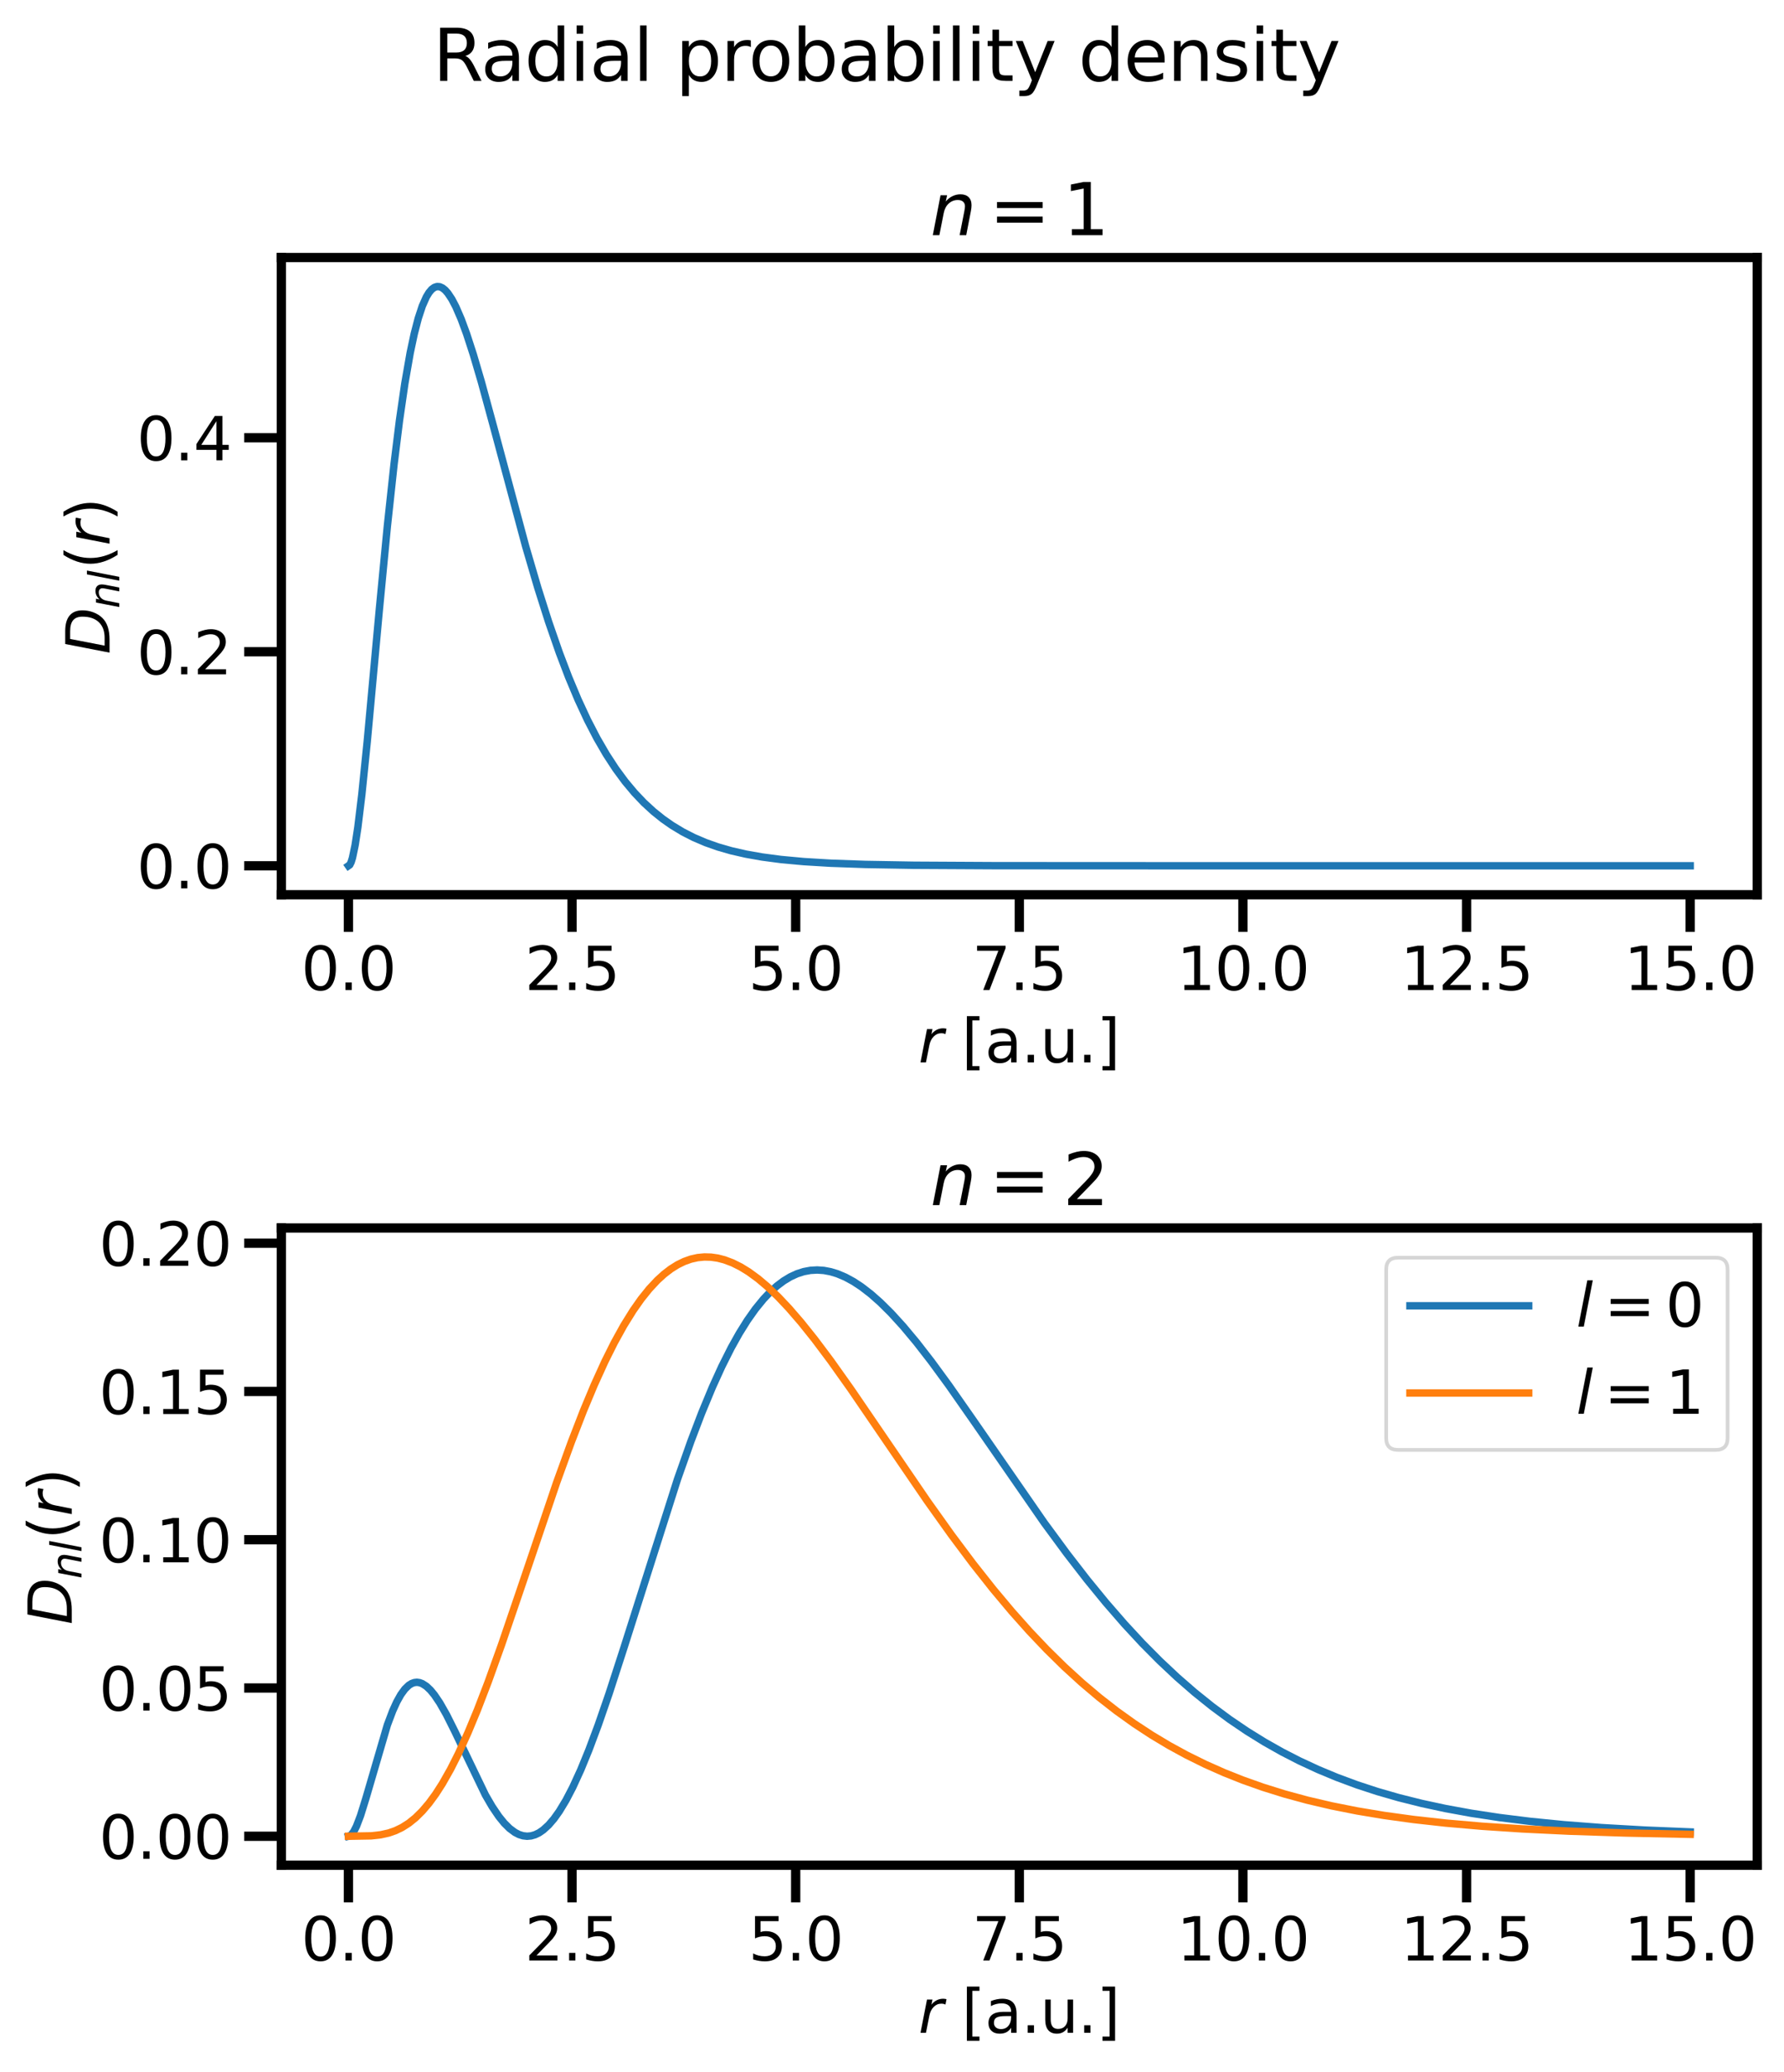 <?xml version="1.0" encoding="utf-8" standalone="no"?>
<!DOCTYPE svg PUBLIC "-//W3C//DTD SVG 1.1//EN"
  "http://www.w3.org/Graphics/SVG/1.1/DTD/svg11.dtd">
<svg xmlns:xlink="http://www.w3.org/1999/xlink" width="480.732pt" height="558.01pt" viewBox="0 0 480.732 558.01" xmlns="http://www.w3.org/2000/svg" version="1.1">
 <defs>
  <style type="text/css">*{stroke-linejoin: round; stroke-linecap: butt}</style>
 </defs>
 <g id="figure_1">
  <g id="patch_1">
   <path d="M 0 558.01 
L 480.732 558.01 
L 480.732 0 
L 0 0 
z
" style="fill: #ffffff"/>
  </g>
  <g id="axes_1">
   <g id="patch_2">
    <path d="M 75.81 240.98 
L 473.532 240.98 
L 473.532 69.36 
L 75.81 69.36 
z
" style="fill: #ffffff"/>
   </g>
   <g id="matplotlib.axis_1">
    <g id="xtick_1">
     <g id="line2d_1">
      <defs>
       <path id="me5e805cd2e" d="M 0 0 
L 0 10 
" style="stroke: #000000; stroke-width: 2.5"/>
      </defs>
      <g>
       <use xlink:href="#me5e805cd2e" x="93.888" y="240.98" style="stroke: #000000; stroke-width: 2.5"/>
      </g>
     </g>
     <g id="text_1">
      <!-- 0.0 -->
      <g transform="translate(81.166 266.637) scale(0.16 -0.16)">
       <defs>
        <path id="DejaVuSans-30" d="M 2034 4250 
Q 1547 4250 1301 3770 
Q 1056 3291 1056 2328 
Q 1056 1369 1301 889 
Q 1547 409 2034 409 
Q 2525 409 2770 889 
Q 3016 1369 3016 2328 
Q 3016 3291 2770 3770 
Q 2525 4250 2034 4250 
z
M 2034 4750 
Q 2819 4750 3233 4129 
Q 3647 3509 3647 2328 
Q 3647 1150 3233 529 
Q 2819 -91 2034 -91 
Q 1250 -91 836 529 
Q 422 1150 422 2328 
Q 422 3509 836 4129 
Q 1250 4750 2034 4750 
z
" transform="scale(0.016)"/>
        <path id="DejaVuSans-2e" d="M 684 794 
L 1344 794 
L 1344 0 
L 684 0 
L 684 794 
z
" transform="scale(0.016)"/>
       </defs>
       <use xlink:href="#DejaVuSans-30"/>
       <use xlink:href="#DejaVuSans-2e" x="63.623"/>
       <use xlink:href="#DejaVuSans-30" x="95.41"/>
      </g>
     </g>
    </g>
    <g id="xtick_2">
     <g id="line2d_2">
      <g>
       <use xlink:href="#me5e805cd2e" x="154.149" y="240.98" style="stroke: #000000; stroke-width: 2.5"/>
      </g>
     </g>
     <g id="text_2">
      <!-- 2.5 -->
      <g transform="translate(141.427 266.637) scale(0.16 -0.16)">
       <defs>
        <path id="DejaVuSans-32" d="M 1228 531 
L 3431 531 
L 3431 0 
L 469 0 
L 469 531 
Q 828 903 1448 1529 
Q 2069 2156 2228 2338 
Q 2531 2678 2651 2914 
Q 2772 3150 2772 3378 
Q 2772 3750 2511 3984 
Q 2250 4219 1831 4219 
Q 1534 4219 1204 4116 
Q 875 4013 500 3803 
L 500 4441 
Q 881 4594 1212 4672 
Q 1544 4750 1819 4750 
Q 2544 4750 2975 4387 
Q 3406 4025 3406 3419 
Q 3406 3131 3298 2873 
Q 3191 2616 2906 2266 
Q 2828 2175 2409 1742 
Q 1991 1309 1228 531 
z
" transform="scale(0.016)"/>
        <path id="DejaVuSans-35" d="M 691 4666 
L 3169 4666 
L 3169 4134 
L 1269 4134 
L 1269 2991 
Q 1406 3038 1543 3061 
Q 1681 3084 1819 3084 
Q 2600 3084 3056 2656 
Q 3513 2228 3513 1497 
Q 3513 744 3044 326 
Q 2575 -91 1722 -91 
Q 1428 -91 1123 -41 
Q 819 9 494 109 
L 494 744 
Q 775 591 1075 516 
Q 1375 441 1709 441 
Q 2250 441 2565 725 
Q 2881 1009 2881 1497 
Q 2881 1984 2565 2268 
Q 2250 2553 1709 2553 
Q 1456 2553 1204 2497 
Q 953 2441 691 2322 
L 691 4666 
z
" transform="scale(0.016)"/>
       </defs>
       <use xlink:href="#DejaVuSans-32"/>
       <use xlink:href="#DejaVuSans-2e" x="63.623"/>
       <use xlink:href="#DejaVuSans-35" x="95.41"/>
      </g>
     </g>
    </g>
    <g id="xtick_3">
     <g id="line2d_3">
      <g>
       <use xlink:href="#me5e805cd2e" x="214.41" y="240.98" style="stroke: #000000; stroke-width: 2.5"/>
      </g>
     </g>
     <g id="text_3">
      <!-- 5.0 -->
      <g transform="translate(201.687 266.637) scale(0.16 -0.16)">
       <use xlink:href="#DejaVuSans-35"/>
       <use xlink:href="#DejaVuSans-2e" x="63.623"/>
       <use xlink:href="#DejaVuSans-30" x="95.41"/>
      </g>
     </g>
    </g>
    <g id="xtick_4">
     <g id="line2d_4">
      <g>
       <use xlink:href="#me5e805cd2e" x="274.671" y="240.98" style="stroke: #000000; stroke-width: 2.5"/>
      </g>
     </g>
     <g id="text_4">
      <!-- 7.5 -->
      <g transform="translate(261.948 266.637) scale(0.16 -0.16)">
       <defs>
        <path id="DejaVuSans-37" d="M 525 4666 
L 3525 4666 
L 3525 4397 
L 1831 0 
L 1172 0 
L 2766 4134 
L 525 4134 
L 525 4666 
z
" transform="scale(0.016)"/>
       </defs>
       <use xlink:href="#DejaVuSans-37"/>
       <use xlink:href="#DejaVuSans-2e" x="63.623"/>
       <use xlink:href="#DejaVuSans-35" x="95.41"/>
      </g>
     </g>
    </g>
    <g id="xtick_5">
     <g id="line2d_5">
      <g>
       <use xlink:href="#me5e805cd2e" x="334.932" y="240.98" style="stroke: #000000; stroke-width: 2.5"/>
      </g>
     </g>
     <g id="text_5">
      <!-- 10.0 -->
      <g transform="translate(317.119 266.637) scale(0.16 -0.16)">
       <defs>
        <path id="DejaVuSans-31" d="M 794 531 
L 1825 531 
L 1825 4091 
L 703 3866 
L 703 4441 
L 1819 4666 
L 2450 4666 
L 2450 531 
L 3481 531 
L 3481 0 
L 794 0 
L 794 531 
z
" transform="scale(0.016)"/>
       </defs>
       <use xlink:href="#DejaVuSans-31"/>
       <use xlink:href="#DejaVuSans-30" x="63.623"/>
       <use xlink:href="#DejaVuSans-2e" x="127.246"/>
       <use xlink:href="#DejaVuSans-30" x="159.033"/>
      </g>
     </g>
    </g>
    <g id="xtick_6">
     <g id="line2d_6">
      <g>
       <use xlink:href="#me5e805cd2e" x="395.192" y="240.98" style="stroke: #000000; stroke-width: 2.5"/>
      </g>
     </g>
     <g id="text_6">
      <!-- 12.5 -->
      <g transform="translate(377.38 266.637) scale(0.16 -0.16)">
       <use xlink:href="#DejaVuSans-31"/>
       <use xlink:href="#DejaVuSans-32" x="63.623"/>
       <use xlink:href="#DejaVuSans-2e" x="127.246"/>
       <use xlink:href="#DejaVuSans-35" x="159.033"/>
      </g>
     </g>
    </g>
    <g id="xtick_7">
     <g id="line2d_7">
      <g>
       <use xlink:href="#me5e805cd2e" x="455.453" y="240.98" style="stroke: #000000; stroke-width: 2.5"/>
      </g>
     </g>
     <g id="text_7">
      <!-- 15.0 -->
      <g transform="translate(437.641 266.637) scale(0.16 -0.16)">
       <use xlink:href="#DejaVuSans-31"/>
       <use xlink:href="#DejaVuSans-35" x="63.623"/>
       <use xlink:href="#DejaVuSans-2e" x="127.246"/>
       <use xlink:href="#DejaVuSans-30" x="159.033"/>
      </g>
     </g>
    </g>
    <g id="text_8">
     <!-- $r$ [a.u.] -->
     <g transform="translate(247.471 286.123) scale(0.16 -0.16)">
      <defs>
       <path id="DejaVuSans-Oblique-72" d="M 2853 2969 
Q 2766 3016 2653 3041 
Q 2541 3066 2413 3066 
Q 1953 3066 1609 2717 
Q 1266 2369 1153 1784 
L 800 0 
L 225 0 
L 909 3500 
L 1484 3500 
L 1375 2956 
Q 1603 3259 1920 3421 
Q 2238 3584 2597 3584 
Q 2691 3584 2781 3573 
Q 2872 3563 2963 3538 
L 2853 2969 
z
" transform="scale(0.016)"/>
       <path id="DejaVuSans-20" transform="scale(0.016)"/>
       <path id="DejaVuSans-5b" d="M 550 4863 
L 1875 4863 
L 1875 4416 
L 1125 4416 
L 1125 -397 
L 1875 -397 
L 1875 -844 
L 550 -844 
L 550 4863 
z
" transform="scale(0.016)"/>
       <path id="DejaVuSans-61" d="M 2194 1759 
Q 1497 1759 1228 1600 
Q 959 1441 959 1056 
Q 959 750 1161 570 
Q 1363 391 1709 391 
Q 2188 391 2477 730 
Q 2766 1069 2766 1631 
L 2766 1759 
L 2194 1759 
z
M 3341 1997 
L 3341 0 
L 2766 0 
L 2766 531 
Q 2569 213 2275 61 
Q 1981 -91 1556 -91 
Q 1019 -91 701 211 
Q 384 513 384 1019 
Q 384 1609 779 1909 
Q 1175 2209 1959 2209 
L 2766 2209 
L 2766 2266 
Q 2766 2663 2505 2880 
Q 2244 3097 1772 3097 
Q 1472 3097 1187 3025 
Q 903 2953 641 2809 
L 641 3341 
Q 956 3463 1253 3523 
Q 1550 3584 1831 3584 
Q 2591 3584 2966 3190 
Q 3341 2797 3341 1997 
z
" transform="scale(0.016)"/>
       <path id="DejaVuSans-75" d="M 544 1381 
L 544 3500 
L 1119 3500 
L 1119 1403 
Q 1119 906 1312 657 
Q 1506 409 1894 409 
Q 2359 409 2629 706 
Q 2900 1003 2900 1516 
L 2900 3500 
L 3475 3500 
L 3475 0 
L 2900 0 
L 2900 538 
Q 2691 219 2414 64 
Q 2138 -91 1772 -91 
Q 1169 -91 856 284 
Q 544 659 544 1381 
z
M 1991 3584 
L 1991 3584 
z
" transform="scale(0.016)"/>
       <path id="DejaVuSans-5d" d="M 1947 4863 
L 1947 -844 
L 622 -844 
L 622 -397 
L 1369 -397 
L 1369 4416 
L 622 4416 
L 622 4863 
L 1947 4863 
z
" transform="scale(0.016)"/>
      </defs>
      <use xlink:href="#DejaVuSans-Oblique-72" transform="translate(0 0.016)"/>
      <use xlink:href="#DejaVuSans-20" transform="translate(41.113 0.016)"/>
      <use xlink:href="#DejaVuSans-5b" transform="translate(72.9 0.016)"/>
      <use xlink:href="#DejaVuSans-61" transform="translate(111.914 0.016)"/>
      <use xlink:href="#DejaVuSans-2e" transform="translate(173.193 0.016)"/>
      <use xlink:href="#DejaVuSans-75" transform="translate(204.98 0.016)"/>
      <use xlink:href="#DejaVuSans-2e" transform="translate(268.359 0.016)"/>
      <use xlink:href="#DejaVuSans-5d" transform="translate(300.146 0.016)"/>
     </g>
    </g>
   </g>
   <g id="matplotlib.axis_2">
    <g id="ytick_1">
     <g id="line2d_8">
      <defs>
       <path id="m010deaee08" d="M 0 0 
L -10 0 
" style="stroke: #000000; stroke-width: 2.5"/>
      </defs>
      <g>
       <use xlink:href="#m010deaee08" x="75.81" y="233.179" style="stroke: #000000; stroke-width: 2.5"/>
      </g>
     </g>
     <g id="text_9">
      <!-- 0.0 -->
      <g transform="translate(36.865 239.258) scale(0.16 -0.16)">
       <use xlink:href="#DejaVuSans-30"/>
       <use xlink:href="#DejaVuSans-2e" x="63.623"/>
       <use xlink:href="#DejaVuSans-30" x="95.41"/>
      </g>
     </g>
    </g>
    <g id="ytick_2">
     <g id="line2d_9">
      <g>
       <use xlink:href="#m010deaee08" x="75.81" y="175.536" style="stroke: #000000; stroke-width: 2.5"/>
      </g>
     </g>
     <g id="text_10">
      <!-- 0.2 -->
      <g transform="translate(36.865 181.614) scale(0.16 -0.16)">
       <use xlink:href="#DejaVuSans-30"/>
       <use xlink:href="#DejaVuSans-2e" x="63.623"/>
       <use xlink:href="#DejaVuSans-32" x="95.41"/>
      </g>
     </g>
    </g>
    <g id="ytick_3">
     <g id="line2d_10">
      <g>
       <use xlink:href="#m010deaee08" x="75.81" y="117.892" style="stroke: #000000; stroke-width: 2.5"/>
      </g>
     </g>
     <g id="text_11">
      <!-- 0.4 -->
      <g transform="translate(36.865 123.971) scale(0.16 -0.16)">
       <defs>
        <path id="DejaVuSans-34" d="M 2419 4116 
L 825 1625 
L 2419 1625 
L 2419 4116 
z
M 2253 4666 
L 3047 4666 
L 3047 1625 
L 3713 1625 
L 3713 1100 
L 3047 1100 
L 3047 0 
L 2419 0 
L 2419 1100 
L 313 1100 
L 313 1709 
L 2253 4666 
z
" transform="scale(0.016)"/>
       </defs>
       <use xlink:href="#DejaVuSans-30"/>
       <use xlink:href="#DejaVuSans-2e" x="63.623"/>
       <use xlink:href="#DejaVuSans-34" x="95.41"/>
      </g>
     </g>
    </g>
    <g id="text_12">
     <!-- $D_{nl}(r)$ -->
     <g transform="translate(29.538 176.21) rotate(-90) scale(0.16 -0.16)">
      <defs>
       <path id="DejaVuSans-Oblique-44" d="M 1081 4666 
L 2438 4666 
Q 3519 4666 4070 4208 
Q 4622 3750 4622 2847 
Q 4622 2250 4412 1698 
Q 4203 1147 3834 769 
Q 3463 381 2891 190 
Q 2319 0 1538 0 
L 172 0 
L 1081 4666 
z
M 1613 4147 
L 909 519 
L 1734 519 
Q 2794 519 3375 1128 
Q 3956 1738 3956 2847 
Q 3956 3519 3581 3833 
Q 3206 4147 2406 4147 
L 1613 4147 
z
" transform="scale(0.016)"/>
       <path id="DejaVuSans-Oblique-6e" d="M 3566 2113 
L 3156 0 
L 2578 0 
L 2988 2091 
Q 3016 2238 3031 2350 
Q 3047 2463 3047 2528 
Q 3047 2791 2881 2937 
Q 2716 3084 2419 3084 
Q 1956 3084 1622 2776 
Q 1288 2469 1184 1941 
L 800 0 
L 225 0 
L 903 3500 
L 1478 3500 
L 1363 2950 
Q 1603 3253 1940 3418 
Q 2278 3584 2650 3584 
Q 3113 3584 3367 3334 
Q 3622 3084 3622 2631 
Q 3622 2519 3608 2391 
Q 3594 2263 3566 2113 
z
" transform="scale(0.016)"/>
       <path id="DejaVuSans-Oblique-6c" d="M 1172 4863 
L 1747 4863 
L 800 0 
L 225 0 
L 1172 4863 
z
" transform="scale(0.016)"/>
       <path id="DejaVuSans-28" d="M 1984 4856 
Q 1566 4138 1362 3434 
Q 1159 2731 1159 2009 
Q 1159 1288 1364 580 
Q 1569 -128 1984 -844 
L 1484 -844 
Q 1016 -109 783 600 
Q 550 1309 550 2009 
Q 550 2706 781 3412 
Q 1013 4119 1484 4856 
L 1984 4856 
z
" transform="scale(0.016)"/>
       <path id="DejaVuSans-29" d="M 513 4856 
L 1013 4856 
Q 1481 4119 1714 3412 
Q 1947 2706 1947 2009 
Q 1947 1309 1714 600 
Q 1481 -109 1013 -844 
L 513 -844 
Q 928 -128 1133 580 
Q 1338 1288 1338 2009 
Q 1338 2731 1133 3434 
Q 928 4138 513 4856 
z
" transform="scale(0.016)"/>
      </defs>
      <use xlink:href="#DejaVuSans-Oblique-44" transform="translate(0 0.125)"/>
      <use xlink:href="#DejaVuSans-Oblique-6e" transform="translate(77.002 -16.281) scale(0.7)"/>
      <use xlink:href="#DejaVuSans-Oblique-6c" transform="translate(121.367 -16.281) scale(0.7)"/>
      <use xlink:href="#DejaVuSans-28" transform="translate(143.55 0.125)"/>
      <use xlink:href="#DejaVuSans-Oblique-72" transform="translate(182.563 0.125)"/>
      <use xlink:href="#DejaVuSans-29" transform="translate(223.677 0.125)"/>
     </g>
    </g>
   </g>
   <g id="line2d_11">
    <path d="M 93.888 233.179 
L 94.25 232.927 
L 94.612 232.2 
L 94.974 231.041 
L 95.698 227.587 
L 96.422 222.858 
L 97.508 213.93 
L 98.955 199.721 
L 102.213 164.262 
L 104.384 141.681 
L 106.194 124.945 
L 107.641 113.282 
L 109.089 103.29 
L 110.537 95.007 
L 111.623 89.904 
L 112.708 85.724 
L 113.794 82.43 
L 114.88 79.979 
L 115.604 78.788 
L 116.328 77.934 
L 117.052 77.399 
L 117.775 77.168 
L 118.499 77.223 
L 119.223 77.548 
L 119.947 78.126 
L 120.671 78.939 
L 121.757 80.567 
L 122.842 82.636 
L 124.29 85.991 
L 125.738 89.924 
L 127.547 95.489 
L 129.719 102.876 
L 132.976 114.832 
L 141.663 147.188 
L 144.92 158.299 
L 147.815 167.419 
L 150.711 175.76 
L 153.244 182.404 
L 155.778 188.443 
L 158.311 193.895 
L 160.845 198.789 
L 163.378 203.16 
L 165.912 207.045 
L 168.445 210.484 
L 170.979 213.515 
L 173.512 216.179 
L 176.046 218.511 
L 178.579 220.547 
L 181.113 222.321 
L 184.008 224.063 
L 186.903 225.542 
L 190.161 226.935 
L 193.418 228.086 
L 197.037 229.128 
L 201.019 230.038 
L 205.362 230.808 
L 210.429 231.477 
L 216.581 232.047 
L 223.82 232.482 
L 233.23 232.812 
L 246.26 233.03 
L 268.337 233.148 
L 332.398 233.179 
L 455.453 233.179 
L 455.453 233.179 
" clip-path="url(#p236a21417c)" style="fill: none; stroke: #1f77b4; stroke-width: 2; stroke-linecap: square"/>
   </g>
   <g id="patch_3">
    <path d="M 75.81 240.98 
L 75.81 69.36 
" style="fill: none; stroke: #000000; stroke-width: 2.5; stroke-linejoin: miter; stroke-linecap: square"/>
   </g>
   <g id="patch_4">
    <path d="M 473.532 240.98 
L 473.532 69.36 
" style="fill: none; stroke: #000000; stroke-width: 2.5; stroke-linejoin: miter; stroke-linecap: square"/>
   </g>
   <g id="patch_5">
    <path d="M 75.81 240.98 
L 473.532 240.98 
" style="fill: none; stroke: #000000; stroke-width: 2.5; stroke-linejoin: miter; stroke-linecap: square"/>
   </g>
   <g id="patch_6">
    <path d="M 75.81 69.36 
L 473.532 69.36 
" style="fill: none; stroke: #000000; stroke-width: 2.5; stroke-linejoin: miter; stroke-linecap: square"/>
   </g>
   <g id="text_13">
    <!-- $n=1$ -->
    <g transform="translate(250.671 63.36) scale(0.192 -0.192)">
     <defs>
      <path id="DejaVuSans-3d" d="M 678 2906 
L 4684 2906 
L 4684 2381 
L 678 2381 
L 678 2906 
z
M 678 1631 
L 4684 1631 
L 4684 1100 
L 678 1100 
L 678 1631 
z
" transform="scale(0.016)"/>
     </defs>
     <use xlink:href="#DejaVuSans-Oblique-6e" transform="translate(0 0.094)"/>
     <use xlink:href="#DejaVuSans-3d" transform="translate(82.861 0.094)"/>
     <use xlink:href="#DejaVuSans-31" transform="translate(186.133 0.094)"/>
    </g>
   </g>
  </g>
  <g id="axes_2">
   <g id="patch_7">
    <path d="M 75.81 502.34 
L 473.532 502.34 
L 473.532 330.72 
L 75.81 330.72 
z
" style="fill: #ffffff"/>
   </g>
   <g id="matplotlib.axis_3">
    <g id="xtick_8">
     <g id="line2d_12">
      <g>
       <use xlink:href="#me5e805cd2e" x="93.888" y="502.34" style="stroke: #000000; stroke-width: 2.5"/>
      </g>
     </g>
     <g id="text_14">
      <!-- 0.0 -->
      <g transform="translate(81.166 527.997) scale(0.16 -0.16)">
       <use xlink:href="#DejaVuSans-30"/>
       <use xlink:href="#DejaVuSans-2e" x="63.623"/>
       <use xlink:href="#DejaVuSans-30" x="95.41"/>
      </g>
     </g>
    </g>
    <g id="xtick_9">
     <g id="line2d_13">
      <g>
       <use xlink:href="#me5e805cd2e" x="154.149" y="502.34" style="stroke: #000000; stroke-width: 2.5"/>
      </g>
     </g>
     <g id="text_15">
      <!-- 2.5 -->
      <g transform="translate(141.427 527.997) scale(0.16 -0.16)">
       <use xlink:href="#DejaVuSans-32"/>
       <use xlink:href="#DejaVuSans-2e" x="63.623"/>
       <use xlink:href="#DejaVuSans-35" x="95.41"/>
      </g>
     </g>
    </g>
    <g id="xtick_10">
     <g id="line2d_14">
      <g>
       <use xlink:href="#me5e805cd2e" x="214.41" y="502.34" style="stroke: #000000; stroke-width: 2.5"/>
      </g>
     </g>
     <g id="text_16">
      <!-- 5.0 -->
      <g transform="translate(201.687 527.997) scale(0.16 -0.16)">
       <use xlink:href="#DejaVuSans-35"/>
       <use xlink:href="#DejaVuSans-2e" x="63.623"/>
       <use xlink:href="#DejaVuSans-30" x="95.41"/>
      </g>
     </g>
    </g>
    <g id="xtick_11">
     <g id="line2d_15">
      <g>
       <use xlink:href="#me5e805cd2e" x="274.671" y="502.34" style="stroke: #000000; stroke-width: 2.5"/>
      </g>
     </g>
     <g id="text_17">
      <!-- 7.5 -->
      <g transform="translate(261.948 527.997) scale(0.16 -0.16)">
       <use xlink:href="#DejaVuSans-37"/>
       <use xlink:href="#DejaVuSans-2e" x="63.623"/>
       <use xlink:href="#DejaVuSans-35" x="95.41"/>
      </g>
     </g>
    </g>
    <g id="xtick_12">
     <g id="line2d_16">
      <g>
       <use xlink:href="#me5e805cd2e" x="334.932" y="502.34" style="stroke: #000000; stroke-width: 2.5"/>
      </g>
     </g>
     <g id="text_18">
      <!-- 10.0 -->
      <g transform="translate(317.119 527.997) scale(0.16 -0.16)">
       <use xlink:href="#DejaVuSans-31"/>
       <use xlink:href="#DejaVuSans-30" x="63.623"/>
       <use xlink:href="#DejaVuSans-2e" x="127.246"/>
       <use xlink:href="#DejaVuSans-30" x="159.033"/>
      </g>
     </g>
    </g>
    <g id="xtick_13">
     <g id="line2d_17">
      <g>
       <use xlink:href="#me5e805cd2e" x="395.192" y="502.34" style="stroke: #000000; stroke-width: 2.5"/>
      </g>
     </g>
     <g id="text_19">
      <!-- 12.5 -->
      <g transform="translate(377.38 527.997) scale(0.16 -0.16)">
       <use xlink:href="#DejaVuSans-31"/>
       <use xlink:href="#DejaVuSans-32" x="63.623"/>
       <use xlink:href="#DejaVuSans-2e" x="127.246"/>
       <use xlink:href="#DejaVuSans-35" x="159.033"/>
      </g>
     </g>
    </g>
    <g id="xtick_14">
     <g id="line2d_18">
      <g>
       <use xlink:href="#me5e805cd2e" x="455.453" y="502.34" style="stroke: #000000; stroke-width: 2.5"/>
      </g>
     </g>
     <g id="text_20">
      <!-- 15.0 -->
      <g transform="translate(437.641 527.997) scale(0.16 -0.16)">
       <use xlink:href="#DejaVuSans-31"/>
       <use xlink:href="#DejaVuSans-35" x="63.623"/>
       <use xlink:href="#DejaVuSans-2e" x="127.246"/>
       <use xlink:href="#DejaVuSans-30" x="159.033"/>
      </g>
     </g>
    </g>
    <g id="text_21">
     <!-- $r$ [a.u.] -->
     <g transform="translate(247.471 547.482) scale(0.16 -0.16)">
      <use xlink:href="#DejaVuSans-Oblique-72" transform="translate(0 0.016)"/>
      <use xlink:href="#DejaVuSans-20" transform="translate(41.113 0.016)"/>
      <use xlink:href="#DejaVuSans-5b" transform="translate(72.9 0.016)"/>
      <use xlink:href="#DejaVuSans-61" transform="translate(111.914 0.016)"/>
      <use xlink:href="#DejaVuSans-2e" transform="translate(173.193 0.016)"/>
      <use xlink:href="#DejaVuSans-75" transform="translate(204.98 0.016)"/>
      <use xlink:href="#DejaVuSans-2e" transform="translate(268.359 0.016)"/>
      <use xlink:href="#DejaVuSans-5d" transform="translate(300.146 0.016)"/>
     </g>
    </g>
   </g>
   <g id="matplotlib.axis_4">
    <g id="ytick_4">
     <g id="line2d_19">
      <g>
       <use xlink:href="#m010deaee08" x="75.81" y="494.539" style="stroke: #000000; stroke-width: 2.5"/>
      </g>
     </g>
     <g id="text_22">
      <!-- 0.00 -->
      <g transform="translate(26.685 500.618) scale(0.16 -0.16)">
       <use xlink:href="#DejaVuSans-30"/>
       <use xlink:href="#DejaVuSans-2e" x="63.623"/>
       <use xlink:href="#DejaVuSans-30" x="95.41"/>
       <use xlink:href="#DejaVuSans-30" x="159.033"/>
      </g>
     </g>
    </g>
    <g id="ytick_5">
     <g id="line2d_20">
      <g>
       <use xlink:href="#m010deaee08" x="75.81" y="454.609" style="stroke: #000000; stroke-width: 2.5"/>
      </g>
     </g>
     <g id="text_23">
      <!-- 0.05 -->
      <g transform="translate(26.685 460.688) scale(0.16 -0.16)">
       <use xlink:href="#DejaVuSans-30"/>
       <use xlink:href="#DejaVuSans-2e" x="63.623"/>
       <use xlink:href="#DejaVuSans-30" x="95.41"/>
       <use xlink:href="#DejaVuSans-35" x="159.033"/>
      </g>
     </g>
    </g>
    <g id="ytick_6">
     <g id="line2d_21">
      <g>
       <use xlink:href="#m010deaee08" x="75.81" y="414.68" style="stroke: #000000; stroke-width: 2.5"/>
      </g>
     </g>
     <g id="text_24">
      <!-- 0.10 -->
      <g transform="translate(26.685 420.758) scale(0.16 -0.16)">
       <use xlink:href="#DejaVuSans-30"/>
       <use xlink:href="#DejaVuSans-2e" x="63.623"/>
       <use xlink:href="#DejaVuSans-31" x="95.41"/>
       <use xlink:href="#DejaVuSans-30" x="159.033"/>
      </g>
     </g>
    </g>
    <g id="ytick_7">
     <g id="line2d_22">
      <g>
       <use xlink:href="#m010deaee08" x="75.81" y="374.75" style="stroke: #000000; stroke-width: 2.5"/>
      </g>
     </g>
     <g id="text_25">
      <!-- 0.15 -->
      <g transform="translate(26.685 380.829) scale(0.16 -0.16)">
       <use xlink:href="#DejaVuSans-30"/>
       <use xlink:href="#DejaVuSans-2e" x="63.623"/>
       <use xlink:href="#DejaVuSans-31" x="95.41"/>
       <use xlink:href="#DejaVuSans-35" x="159.033"/>
      </g>
     </g>
    </g>
    <g id="ytick_8">
     <g id="line2d_23">
      <g>
       <use xlink:href="#m010deaee08" x="75.81" y="334.82" style="stroke: #000000; stroke-width: 2.5"/>
      </g>
     </g>
     <g id="text_26">
      <!-- 0.20 -->
      <g transform="translate(26.685 340.899) scale(0.16 -0.16)">
       <use xlink:href="#DejaVuSans-30"/>
       <use xlink:href="#DejaVuSans-2e" x="63.623"/>
       <use xlink:href="#DejaVuSans-32" x="95.41"/>
       <use xlink:href="#DejaVuSans-30" x="159.033"/>
      </g>
     </g>
    </g>
    <g id="text_27">
     <!-- $D_{nl}(r)$ -->
     <g transform="translate(19.358 437.57) rotate(-90) scale(0.16 -0.16)">
      <use xlink:href="#DejaVuSans-Oblique-44" transform="translate(0 0.125)"/>
      <use xlink:href="#DejaVuSans-Oblique-6e" transform="translate(77.002 -16.281) scale(0.7)"/>
      <use xlink:href="#DejaVuSans-Oblique-6c" transform="translate(121.367 -16.281) scale(0.7)"/>
      <use xlink:href="#DejaVuSans-28" transform="translate(143.55 0.125)"/>
      <use xlink:href="#DejaVuSans-Oblique-72" transform="translate(182.563 0.125)"/>
      <use xlink:href="#DejaVuSans-29" transform="translate(223.677 0.125)"/>
     </g>
    </g>
   </g>
   <g id="line2d_24">
    <path d="M 93.888 494.539 
L 94.25 494.452 
L 94.612 494.2 
L 95.336 493.263 
L 96.06 491.838 
L 97.146 489.001 
L 98.593 484.347 
L 104.384 464.564 
L 105.832 460.739 
L 106.918 458.355 
L 108.003 456.41 
L 109.089 454.916 
L 110.175 453.87 
L 110.899 453.418 
L 111.623 453.155 
L 112.347 453.077 
L 113.07 453.174 
L 113.794 453.441 
L 114.88 454.136 
L 115.966 455.157 
L 117.052 456.47 
L 118.499 458.611 
L 120.309 461.794 
L 122.48 466.131 
L 130.805 483.429 
L 132.614 486.541 
L 134.424 489.217 
L 135.872 491 
L 137.319 492.439 
L 138.767 493.513 
L 139.853 494.072 
L 140.939 494.414 
L 142.025 494.539 
L 143.11 494.444 
L 144.196 494.13 
L 145.282 493.6 
L 146.368 492.855 
L 147.815 491.537 
L 149.263 489.858 
L 150.711 487.832 
L 152.52 484.839 
L 154.33 481.368 
L 156.502 476.63 
L 158.673 471.337 
L 161.207 464.566 
L 164.102 456.196 
L 168.083 443.921 
L 182.56 398.394 
L 186.18 388.155 
L 189.075 380.568 
L 191.97 373.59 
L 194.504 368.023 
L 197.037 362.985 
L 199.209 359.099 
L 201.381 355.62 
L 203.552 352.55 
L 205.724 349.887 
L 207.533 347.977 
L 209.343 346.344 
L 211.153 344.984 
L 212.962 343.889 
L 214.772 343.055 
L 216.581 342.473 
L 218.391 342.136 
L 220.201 342.033 
L 222.01 342.158 
L 223.82 342.499 
L 225.63 343.046 
L 227.801 343.962 
L 229.973 345.143 
L 232.144 346.571 
L 234.678 348.525 
L 237.211 350.762 
L 240.107 353.63 
L 243.364 357.202 
L 246.983 361.536 
L 250.965 366.664 
L 255.67 373.088 
L 262.184 382.399 
L 281.366 410.085 
L 287.519 418.443 
L 292.948 425.451 
L 298.015 431.641 
L 303.082 437.467 
L 307.787 442.541 
L 312.492 447.285 
L 317.197 451.702 
L 321.902 455.796 
L 326.607 459.577 
L 331.312 463.056 
L 336.017 466.245 
L 340.722 469.161 
L 345.427 471.818 
L 350.133 474.234 
L 355.2 476.582 
L 360.267 478.689 
L 365.695 480.701 
L 371.124 482.481 
L 376.915 484.149 
L 383.068 485.69 
L 389.583 487.091 
L 396.459 488.346 
L 404.06 489.503 
L 412.384 490.537 
L 421.432 491.433 
L 431.566 492.211 
L 443.148 492.873 
L 455.453 493.378 
L 455.453 493.378 
" clip-path="url(#pdbdac03365)" style="fill: none; stroke: #1f77b4; stroke-width: 2; stroke-linecap: square"/>
   </g>
   <g id="line2d_25">
    <path d="M 93.888 494.539 
L 100.041 494.43 
L 102.574 494.148 
L 104.746 493.666 
L 106.556 493.039 
L 108.365 492.164 
L 110.175 491.01 
L 111.985 489.55 
L 113.794 487.762 
L 115.604 485.635 
L 117.414 483.163 
L 119.223 480.344 
L 121.395 476.514 
L 123.566 472.216 
L 126.1 466.651 
L 128.633 460.554 
L 131.529 453.027 
L 135.148 442.963 
L 140.215 428.107 
L 149.987 399.303 
L 153.968 388.327 
L 157.225 379.933 
L 160.121 373.007 
L 163.016 366.644 
L 165.55 361.575 
L 168.083 356.995 
L 170.617 352.92 
L 172.788 349.835 
L 174.96 347.131 
L 177.131 344.807 
L 178.941 343.159 
L 180.751 341.769 
L 182.56 340.634 
L 184.37 339.749 
L 186.18 339.107 
L 187.989 338.703 
L 189.799 338.529 
L 191.609 338.577 
L 193.418 338.838 
L 195.228 339.305 
L 197.399 340.122 
L 199.571 341.206 
L 201.742 342.539 
L 204.276 344.387 
L 206.809 346.525 
L 209.705 349.288 
L 212.6 352.357 
L 215.858 356.125 
L 219.477 360.642 
L 223.82 366.43 
L 229.249 374.071 
L 237.211 385.719 
L 249.879 404.257 
L 256.393 413.387 
L 262.184 421.123 
L 267.613 427.991 
L 272.68 434.035 
L 277.385 439.314 
L 282.09 444.265 
L 286.795 448.886 
L 291.5 453.181 
L 296.205 457.157 
L 300.91 460.824 
L 305.616 464.194 
L 310.321 467.281 
L 315.026 470.1 
L 319.731 472.667 
L 324.798 475.169 
L 329.865 477.417 
L 334.932 479.432 
L 340.361 481.355 
L 346.151 483.161 
L 352.304 484.833 
L 358.819 486.356 
L 365.695 487.723 
L 372.934 488.931 
L 380.896 490.029 
L 389.583 490.995 
L 399.355 491.848 
L 410.212 492.567 
L 422.88 493.175 
L 438.081 493.669 
L 455.453 494.024 
L 455.453 494.024 
" clip-path="url(#pdbdac03365)" style="fill: none; stroke: #ff7f0e; stroke-width: 2; stroke-linecap: square"/>
   </g>
   <g id="patch_8">
    <path d="M 75.81 502.34 
L 75.81 330.72 
" style="fill: none; stroke: #000000; stroke-width: 2.5; stroke-linejoin: miter; stroke-linecap: square"/>
   </g>
   <g id="patch_9">
    <path d="M 473.532 502.34 
L 473.532 330.72 
" style="fill: none; stroke: #000000; stroke-width: 2.5; stroke-linejoin: miter; stroke-linecap: square"/>
   </g>
   <g id="patch_10">
    <path d="M 75.81 502.34 
L 473.532 502.34 
" style="fill: none; stroke: #000000; stroke-width: 2.5; stroke-linejoin: miter; stroke-linecap: square"/>
   </g>
   <g id="patch_11">
    <path d="M 75.81 330.72 
L 473.532 330.72 
" style="fill: none; stroke: #000000; stroke-width: 2.5; stroke-linejoin: miter; stroke-linecap: square"/>
   </g>
   <g id="text_28">
    <!-- $n=2$ -->
    <g transform="translate(250.671 324.72) scale(0.192 -0.192)">
     <use xlink:href="#DejaVuSans-Oblique-6e" transform="translate(0 0.781)"/>
     <use xlink:href="#DejaVuSans-3d" transform="translate(82.861 0.781)"/>
     <use xlink:href="#DejaVuSans-32" transform="translate(186.133 0.781)"/>
    </g>
   </g>
   <g id="legend_1">
    <g id="patch_12">
     <path d="M 376.732 390.49 
L 462.332 390.49 
Q 465.532 390.49 465.532 387.29 
L 465.532 341.92 
Q 465.532 338.72 462.332 338.72 
L 376.732 338.72 
Q 373.532 338.72 373.532 341.92 
L 373.532 387.29 
Q 373.532 390.49 376.732 390.49 
z
" style="fill: #ffffff; opacity: 0.8; stroke: #cccccc; stroke-linejoin: miter"/>
    </g>
    <g id="line2d_26">
     <path d="M 379.932 351.678 
L 395.932 351.678 
L 411.932 351.678 
" style="fill: none; stroke: #1f77b4; stroke-width: 2; stroke-linecap: square"/>
    </g>
    <g id="text_29">
     <!-- $l=0$ -->
     <g transform="translate(424.732 357.277) scale(0.16 -0.16)">
      <use xlink:href="#DejaVuSans-Oblique-6c" transform="translate(0 0.016)"/>
      <use xlink:href="#DejaVuSans-3d" transform="translate(47.266 0.016)"/>
      <use xlink:href="#DejaVuSans-30" transform="translate(150.537 0.016)"/>
     </g>
    </g>
    <g id="line2d_27">
     <path d="M 379.932 375.163 
L 395.932 375.163 
L 411.932 375.163 
" style="fill: none; stroke: #ff7f0e; stroke-width: 2; stroke-linecap: square"/>
    </g>
    <g id="text_30">
     <!-- $l=1$ -->
     <g transform="translate(424.732 380.762) scale(0.16 -0.16)">
      <use xlink:href="#DejaVuSans-Oblique-6c" transform="translate(0 0.016)"/>
      <use xlink:href="#DejaVuSans-3d" transform="translate(47.266 0.016)"/>
      <use xlink:href="#DejaVuSans-31" transform="translate(150.537 0.016)"/>
     </g>
    </g>
   </g>
  </g>
  <g id="text_31">
   <!-- Radial probability density -->
   <g transform="translate(116.665 21.789) scale(0.192 -0.192)">
    <defs>
     <path id="DejaVuSans-52" d="M 2841 2188 
Q 3044 2119 3236 1894 
Q 3428 1669 3622 1275 
L 4263 0 
L 3584 0 
L 2988 1197 
Q 2756 1666 2539 1819 
Q 2322 1972 1947 1972 
L 1259 1972 
L 1259 0 
L 628 0 
L 628 4666 
L 2053 4666 
Q 2853 4666 3247 4331 
Q 3641 3997 3641 3322 
Q 3641 2881 3436 2590 
Q 3231 2300 2841 2188 
z
M 1259 4147 
L 1259 2491 
L 2053 2491 
Q 2509 2491 2742 2702 
Q 2975 2913 2975 3322 
Q 2975 3731 2742 3939 
Q 2509 4147 2053 4147 
L 1259 4147 
z
" transform="scale(0.016)"/>
     <path id="DejaVuSans-64" d="M 2906 2969 
L 2906 4863 
L 3481 4863 
L 3481 0 
L 2906 0 
L 2906 525 
Q 2725 213 2448 61 
Q 2172 -91 1784 -91 
Q 1150 -91 751 415 
Q 353 922 353 1747 
Q 353 2572 751 3078 
Q 1150 3584 1784 3584 
Q 2172 3584 2448 3432 
Q 2725 3281 2906 2969 
z
M 947 1747 
Q 947 1113 1208 752 
Q 1469 391 1925 391 
Q 2381 391 2643 752 
Q 2906 1113 2906 1747 
Q 2906 2381 2643 2742 
Q 2381 3103 1925 3103 
Q 1469 3103 1208 2742 
Q 947 2381 947 1747 
z
" transform="scale(0.016)"/>
     <path id="DejaVuSans-69" d="M 603 3500 
L 1178 3500 
L 1178 0 
L 603 0 
L 603 3500 
z
M 603 4863 
L 1178 4863 
L 1178 4134 
L 603 4134 
L 603 4863 
z
" transform="scale(0.016)"/>
     <path id="DejaVuSans-6c" d="M 603 4863 
L 1178 4863 
L 1178 0 
L 603 0 
L 603 4863 
z
" transform="scale(0.016)"/>
     <path id="DejaVuSans-70" d="M 1159 525 
L 1159 -1331 
L 581 -1331 
L 581 3500 
L 1159 3500 
L 1159 2969 
Q 1341 3281 1617 3432 
Q 1894 3584 2278 3584 
Q 2916 3584 3314 3078 
Q 3713 2572 3713 1747 
Q 3713 922 3314 415 
Q 2916 -91 2278 -91 
Q 1894 -91 1617 61 
Q 1341 213 1159 525 
z
M 3116 1747 
Q 3116 2381 2855 2742 
Q 2594 3103 2138 3103 
Q 1681 3103 1420 2742 
Q 1159 2381 1159 1747 
Q 1159 1113 1420 752 
Q 1681 391 2138 391 
Q 2594 391 2855 752 
Q 3116 1113 3116 1747 
z
" transform="scale(0.016)"/>
     <path id="DejaVuSans-72" d="M 2631 2963 
Q 2534 3019 2420 3045 
Q 2306 3072 2169 3072 
Q 1681 3072 1420 2755 
Q 1159 2438 1159 1844 
L 1159 0 
L 581 0 
L 581 3500 
L 1159 3500 
L 1159 2956 
Q 1341 3275 1631 3429 
Q 1922 3584 2338 3584 
Q 2397 3584 2469 3576 
Q 2541 3569 2628 3553 
L 2631 2963 
z
" transform="scale(0.016)"/>
     <path id="DejaVuSans-6f" d="M 1959 3097 
Q 1497 3097 1228 2736 
Q 959 2375 959 1747 
Q 959 1119 1226 758 
Q 1494 397 1959 397 
Q 2419 397 2687 759 
Q 2956 1122 2956 1747 
Q 2956 2369 2687 2733 
Q 2419 3097 1959 3097 
z
M 1959 3584 
Q 2709 3584 3137 3096 
Q 3566 2609 3566 1747 
Q 3566 888 3137 398 
Q 2709 -91 1959 -91 
Q 1206 -91 779 398 
Q 353 888 353 1747 
Q 353 2609 779 3096 
Q 1206 3584 1959 3584 
z
" transform="scale(0.016)"/>
     <path id="DejaVuSans-62" d="M 3116 1747 
Q 3116 2381 2855 2742 
Q 2594 3103 2138 3103 
Q 1681 3103 1420 2742 
Q 1159 2381 1159 1747 
Q 1159 1113 1420 752 
Q 1681 391 2138 391 
Q 2594 391 2855 752 
Q 3116 1113 3116 1747 
z
M 1159 2969 
Q 1341 3281 1617 3432 
Q 1894 3584 2278 3584 
Q 2916 3584 3314 3078 
Q 3713 2572 3713 1747 
Q 3713 922 3314 415 
Q 2916 -91 2278 -91 
Q 1894 -91 1617 61 
Q 1341 213 1159 525 
L 1159 0 
L 581 0 
L 581 4863 
L 1159 4863 
L 1159 2969 
z
" transform="scale(0.016)"/>
     <path id="DejaVuSans-74" d="M 1172 4494 
L 1172 3500 
L 2356 3500 
L 2356 3053 
L 1172 3053 
L 1172 1153 
Q 1172 725 1289 603 
Q 1406 481 1766 481 
L 2356 481 
L 2356 0 
L 1766 0 
Q 1100 0 847 248 
Q 594 497 594 1153 
L 594 3053 
L 172 3053 
L 172 3500 
L 594 3500 
L 594 4494 
L 1172 4494 
z
" transform="scale(0.016)"/>
     <path id="DejaVuSans-79" d="M 2059 -325 
Q 1816 -950 1584 -1140 
Q 1353 -1331 966 -1331 
L 506 -1331 
L 506 -850 
L 844 -850 
Q 1081 -850 1212 -737 
Q 1344 -625 1503 -206 
L 1606 56 
L 191 3500 
L 800 3500 
L 1894 763 
L 2988 3500 
L 3597 3500 
L 2059 -325 
z
" transform="scale(0.016)"/>
     <path id="DejaVuSans-65" d="M 3597 1894 
L 3597 1613 
L 953 1613 
Q 991 1019 1311 708 
Q 1631 397 2203 397 
Q 2534 397 2845 478 
Q 3156 559 3463 722 
L 3463 178 
Q 3153 47 2828 -22 
Q 2503 -91 2169 -91 
Q 1331 -91 842 396 
Q 353 884 353 1716 
Q 353 2575 817 3079 
Q 1281 3584 2069 3584 
Q 2775 3584 3186 3129 
Q 3597 2675 3597 1894 
z
M 3022 2063 
Q 3016 2534 2758 2815 
Q 2500 3097 2075 3097 
Q 1594 3097 1305 2825 
Q 1016 2553 972 2059 
L 3022 2063 
z
" transform="scale(0.016)"/>
     <path id="DejaVuSans-6e" d="M 3513 2113 
L 3513 0 
L 2938 0 
L 2938 2094 
Q 2938 2591 2744 2837 
Q 2550 3084 2163 3084 
Q 1697 3084 1428 2787 
Q 1159 2491 1159 1978 
L 1159 0 
L 581 0 
L 581 3500 
L 1159 3500 
L 1159 2956 
Q 1366 3272 1645 3428 
Q 1925 3584 2291 3584 
Q 2894 3584 3203 3211 
Q 3513 2838 3513 2113 
z
" transform="scale(0.016)"/>
     <path id="DejaVuSans-73" d="M 2834 3397 
L 2834 2853 
Q 2591 2978 2328 3040 
Q 2066 3103 1784 3103 
Q 1356 3103 1142 2972 
Q 928 2841 928 2578 
Q 928 2378 1081 2264 
Q 1234 2150 1697 2047 
L 1894 2003 
Q 2506 1872 2764 1633 
Q 3022 1394 3022 966 
Q 3022 478 2636 193 
Q 2250 -91 1575 -91 
Q 1294 -91 989 -36 
Q 684 19 347 128 
L 347 722 
Q 666 556 975 473 
Q 1284 391 1588 391 
Q 1994 391 2212 530 
Q 2431 669 2431 922 
Q 2431 1156 2273 1281 
Q 2116 1406 1581 1522 
L 1381 1569 
Q 847 1681 609 1914 
Q 372 2147 372 2553 
Q 372 3047 722 3315 
Q 1072 3584 1716 3584 
Q 2034 3584 2315 3537 
Q 2597 3491 2834 3397 
z
" transform="scale(0.016)"/>
    </defs>
    <use xlink:href="#DejaVuSans-52"/>
    <use xlink:href="#DejaVuSans-61" x="67.232"/>
    <use xlink:href="#DejaVuSans-64" x="128.512"/>
    <use xlink:href="#DejaVuSans-69" x="191.988"/>
    <use xlink:href="#DejaVuSans-61" x="219.771"/>
    <use xlink:href="#DejaVuSans-6c" x="281.051"/>
    <use xlink:href="#DejaVuSans-20" x="308.834"/>
    <use xlink:href="#DejaVuSans-70" x="340.621"/>
    <use xlink:href="#DejaVuSans-72" x="404.098"/>
    <use xlink:href="#DejaVuSans-6f" x="442.961"/>
    <use xlink:href="#DejaVuSans-62" x="504.143"/>
    <use xlink:href="#DejaVuSans-61" x="567.619"/>
    <use xlink:href="#DejaVuSans-62" x="628.898"/>
    <use xlink:href="#DejaVuSans-69" x="692.375"/>
    <use xlink:href="#DejaVuSans-6c" x="720.158"/>
    <use xlink:href="#DejaVuSans-69" x="747.941"/>
    <use xlink:href="#DejaVuSans-74" x="775.725"/>
    <use xlink:href="#DejaVuSans-79" x="814.934"/>
    <use xlink:href="#DejaVuSans-20" x="874.113"/>
    <use xlink:href="#DejaVuSans-64" x="905.9"/>
    <use xlink:href="#DejaVuSans-65" x="969.377"/>
    <use xlink:href="#DejaVuSans-6e" x="1030.9"/>
    <use xlink:href="#DejaVuSans-73" x="1094.279"/>
    <use xlink:href="#DejaVuSans-69" x="1146.379"/>
    <use xlink:href="#DejaVuSans-74" x="1174.162"/>
    <use xlink:href="#DejaVuSans-79" x="1213.371"/>
   </g>
  </g>
 </g>
 <defs>
  <clipPath id="p236a21417c">
   <rect x="75.81" y="69.36" width="397.722" height="171.62"/>
  </clipPath>
  <clipPath id="pdbdac03365">
   <rect x="75.81" y="330.72" width="397.722" height="171.62"/>
  </clipPath>
 </defs>
</svg>
